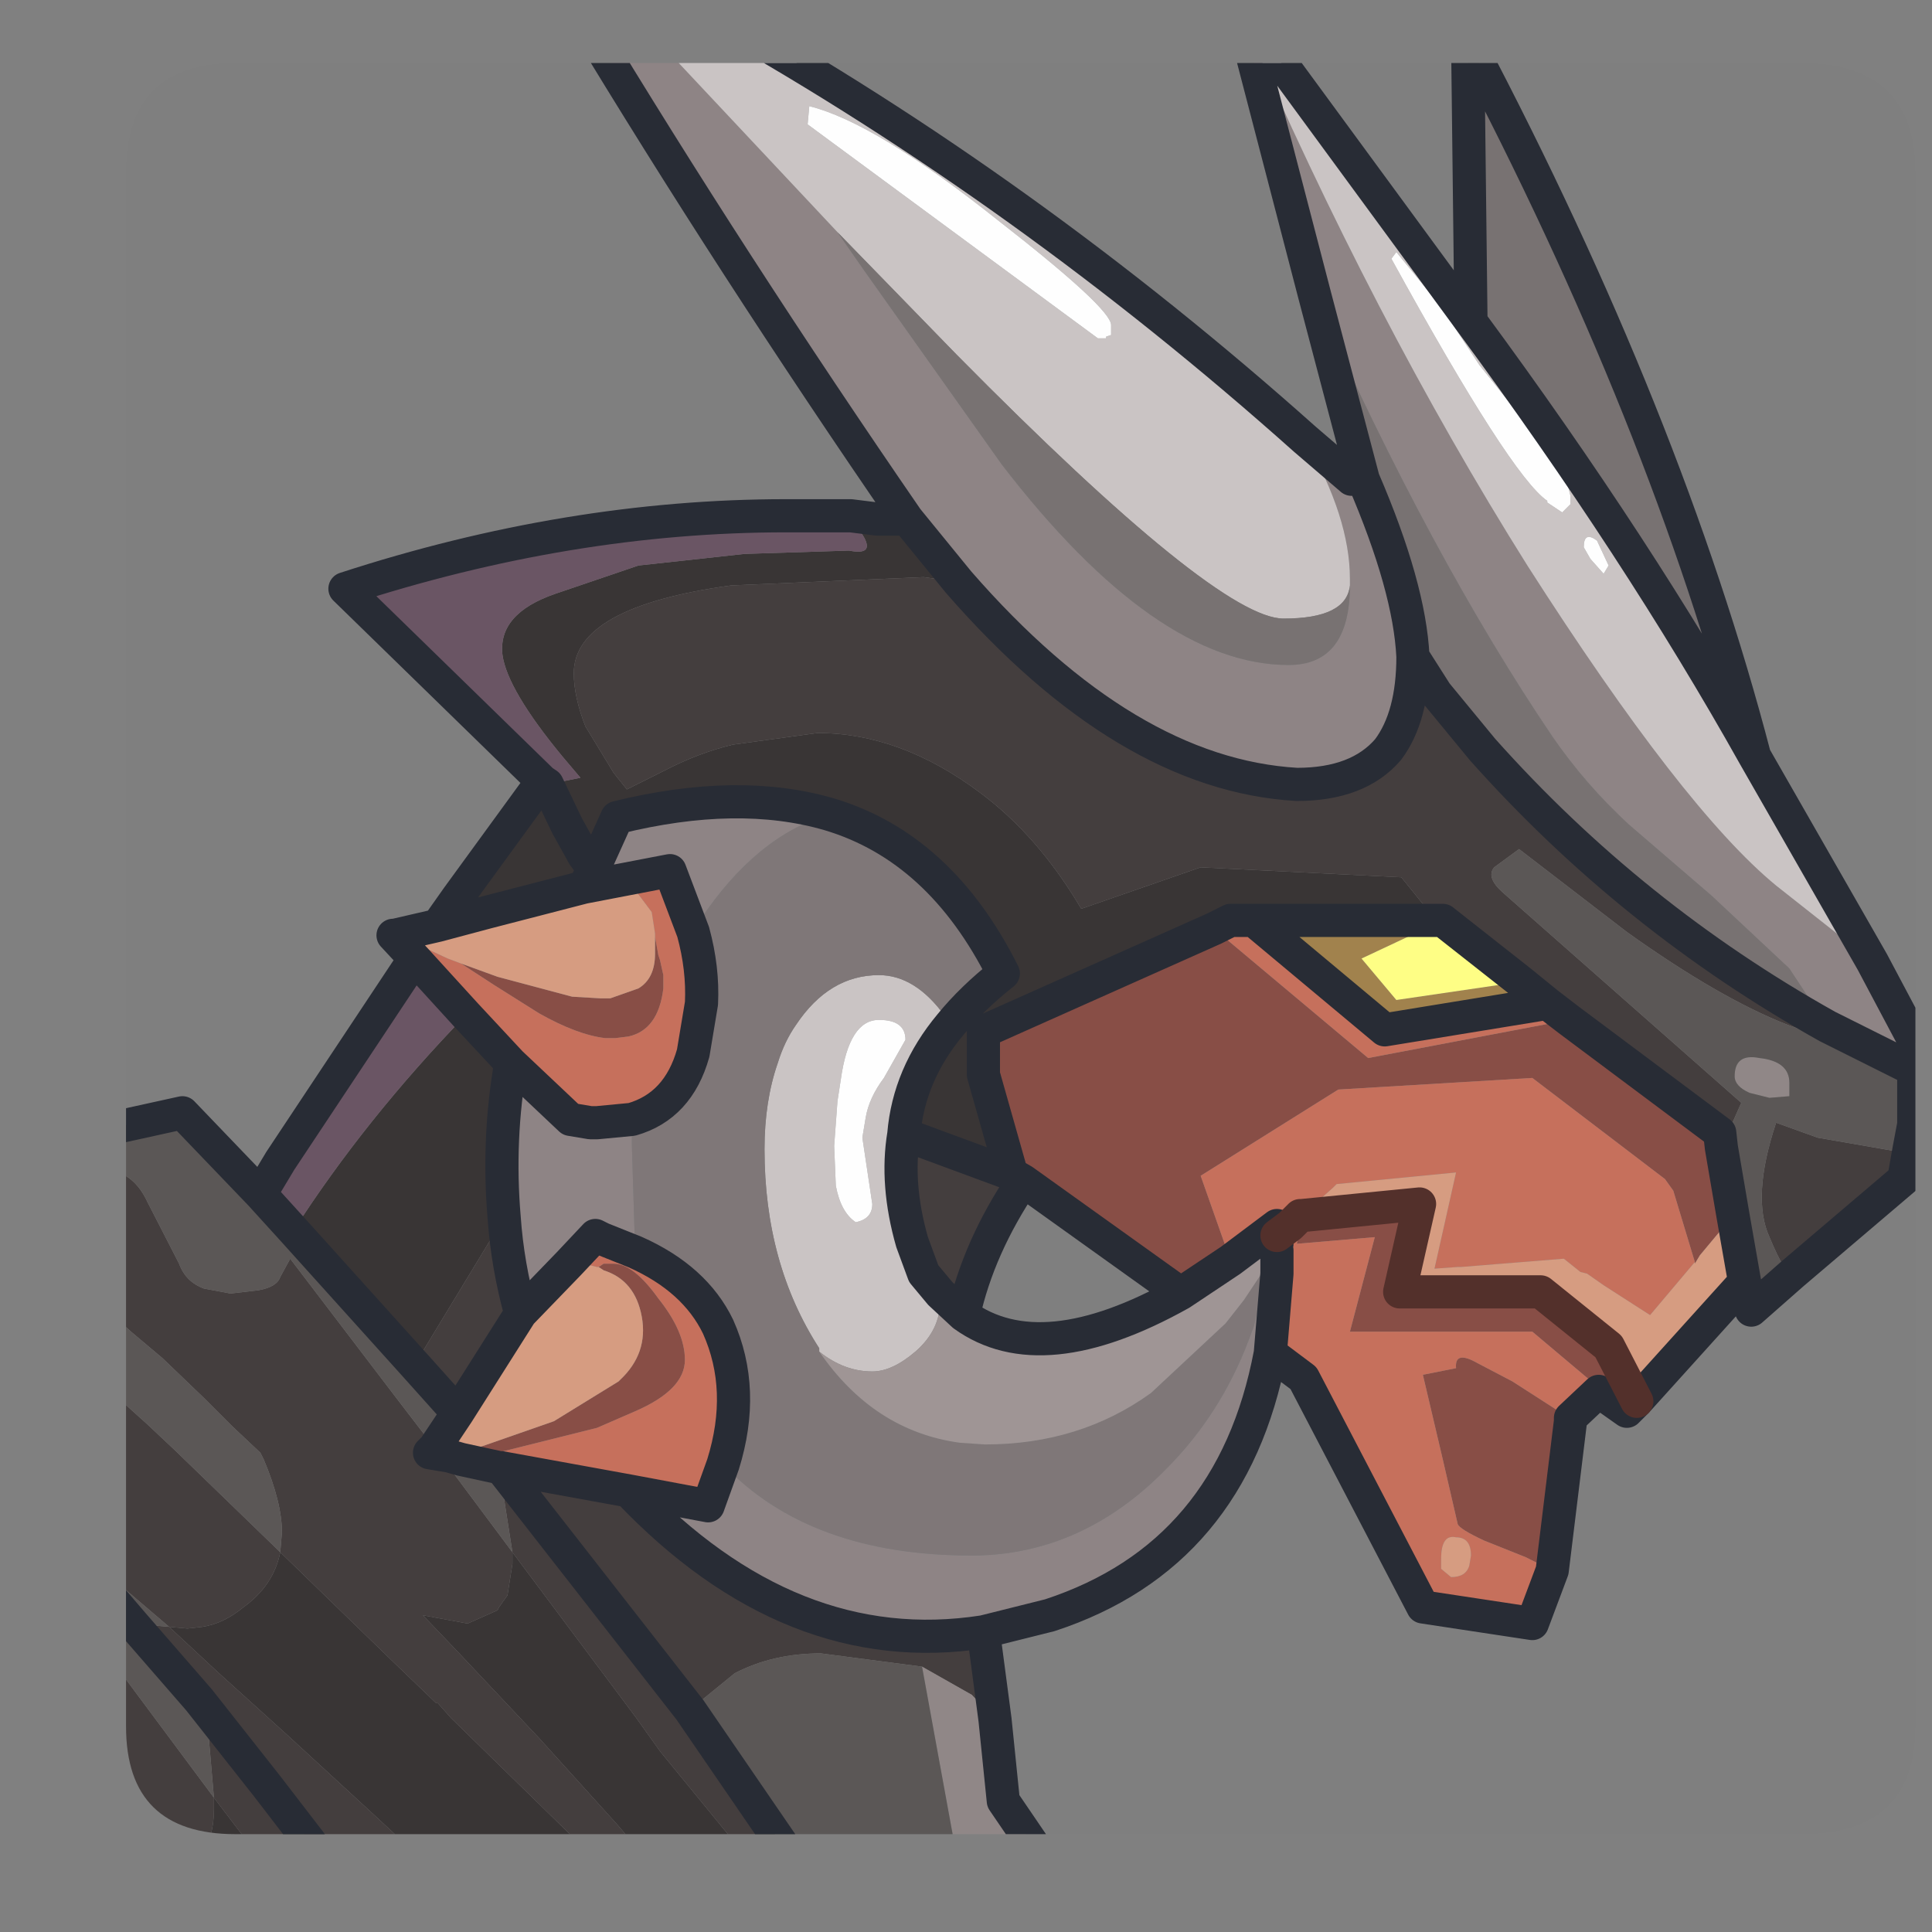 <?xml version="1.0" encoding="UTF-8" standalone="no"?>
<svg xmlns:ffdec="https://www.free-decompiler.com/flash" xmlns:xlink="http://www.w3.org/1999/xlink" ffdec:objectType="frame" height="58.25px" width="58.25px" xmlns="http://www.w3.org/2000/svg">
  <rect width="100%" height="100%" fill="#808080" stroke="none"/>
  <g transform="matrix(1.0, 0.0, 0.0, 1.0, 3.8, 1.9)">
    <clipPath id="clipPath0" transform="matrix(1.0, 0.0, 0.0, 1.0, 0.0, 0.0)">
      <path d="M50.5 0.0 Q53.95 0.0 53.95 3.3 L53.95 50.15 Q53.95 53.4 50.5 53.4 L3.3 53.4 Q0.0 53.4 0.0 50.15 L0.0 3.3 Q0.0 0.0 3.3 0.0 L50.5 0.0" fill="#000000" fill-rule="evenodd" stroke="none"/>
    </clipPath>
    <g clip-path="url(#clipPath0)">
      <use ffdec:characterId="2" height="58.25" transform="matrix(1.0, 0.0, 0.0, 1.0, -3.8, -1.9)" width="58.25" xlink:href="#shape1"/>
    </g>
    <use ffdec:characterId="3" height="53.4" transform="matrix(1.0, 0.0, 0.0, 1.0, 0.0, 0.0)" width="53.95" xlink:href="#shape2"/>
  </g>
  <defs>
    <g id="shape1" transform="matrix(1.0, 0.0, 0.0, 1.0, 3.8, 1.9)">
      <path d="M23.55 13.75 L25.1 15.65 24.05 15.5 18.25 15.75 Q13.5 16.4 13.5 18.4 13.5 19.1 13.85 20.0 L14.7 21.4 15.1 21.9 16.2 21.35 Q17.25 20.8 18.3 20.55 L20.85 20.2 Q23.35 20.2 25.75 22.0 27.5 23.3 28.8 25.5 L32.4 24.25 38.45 24.55 39.5 25.85 34.0 25.85 33.3 25.85 32.8 26.1 25.85 29.2 25.85 30.5 26.7 33.5 23.45 32.3 Q23.6 30.5 24.85 29.0 25.5 28.2 26.45 27.45 24.55 23.65 21.2 22.65 18.45 21.85 14.8 22.75 L14.1 24.3 13.8 23.9 13.3 23.0 12.7 21.75 13.3 23.0 13.8 23.9 14.1 24.3 13.8 24.85 10.9 25.6 Q10.5 25.25 10.0 25.15 L12.55 21.65 12.7 21.75 13.7 21.55 13.15 20.9 Q11.5 18.9 11.35 17.85 11.2 16.6 12.95 16.0 L15.45 15.15 18.65 14.8 21.8 14.7 Q22.55 14.85 22.25 14.3 L21.85 13.65 22.65 13.75 23.55 13.75 M4.65 44.9 L8.05 48.2 9.35 49.45 9.4 49.45 9.8 49.9 14.15 54.15 14.75 54.85 15.75 55.85 10.75 55.85 7.35 52.7 4.85 50.4 2.75 48.5 1.3 47.15 1.85 47.2 2.3 47.15 Q2.95 47.05 3.55 46.55 4.45 45.9 4.65 44.9 M17.25 55.85 L15.1 53.45 14.8 53.1 12.45 50.5 10.0 47.9 8.95 46.8 10.3 47.05 11.2 46.65 11.25 46.55 11.5 46.2 11.65 45.25 11.65 44.9 15.35 49.85 16.1 50.9 20.15 55.85 17.25 55.85 M8.7 39.25 L5.05 35.2 Q7.2 31.85 10.25 28.7 L11.6 30.15 Q11.2 32.45 11.4 34.8 L8.7 39.25 M-0.2 54.3 L-0.05 54.35 1.3 54.6 Q1.8 54.6 2.2 54.1 L2.25 54.05 Q2.65 53.5 2.65 52.65 L2.65 52.3 5.35 55.85 1.3 55.85 -0.2 54.3 M-3.3 53.7 L-1.05 55.85 -3.3 55.85 -3.3 53.7 M7.25 55.85 L4.25 51.95 5.65 53.1 8.8 55.85 7.25 55.85" fill="#393535" fill-rule="evenodd" stroke="none"/>
      <path d="M25.1 15.65 Q30.15 21.45 35.3 21.75 37.15 21.75 38.05 20.7 38.8 19.7 38.8 17.9 L39.5 19.0 40.9 20.7 Q45.4 25.75 51.3 29.05 L53.8 30.3 50.1 29.0 Q48.05 28.2 45.25 26.2 L42.0 23.7 41.25 24.25 Q41.0 24.55 41.5 25.0 L48.7 31.35 48.1 32.7 48.05 32.25 43.5 28.85 42.85 28.35 42.05 27.7 39.7 25.85 39.5 25.85 38.45 24.55 32.4 24.25 28.8 25.5 Q27.5 23.3 25.75 22.0 23.35 20.2 20.85 20.2 L18.3 20.55 Q17.25 20.8 16.2 21.35 L15.1 21.9 14.7 21.4 13.85 20.0 Q13.5 19.1 13.5 18.4 13.5 16.4 18.25 15.75 L24.05 15.5 25.1 15.65 M-3.3 34.0 L-2.6 33.65 -1.0 33.35 Q0.15 33.25 0.65 34.35 L1.6 36.2 Q1.8 36.75 2.35 36.95 L3.15 37.1 4.0 37.0 Q4.55 36.9 4.65 36.6 L4.95 36.05 8.15 40.25 9.3 41.75 9.15 41.9 9.45 41.95 11.65 44.9 11.65 45.25 11.5 46.2 11.25 46.55 11.2 46.65 10.3 47.05 8.95 46.8 10.0 47.9 12.45 50.5 14.8 53.1 15.1 53.45 17.25 55.85 15.75 55.85 14.75 54.85 14.15 54.15 9.8 49.9 9.4 49.45 9.35 49.45 8.05 48.2 4.65 44.9 4.7 44.3 Q4.7 43.4 4.15 42.1 L4.05 41.9 3.2 41.1 2.35 40.25 1.1 39.05 0.15 38.25 -3.3 35.1 -3.3 34.0 M10.0 40.7 L8.7 39.25 11.4 34.8 Q11.5 36.25 11.9 37.7 L10.0 40.7 M-3.3 43.0 L-3.3 37.35 -1.15 39.4 0.15 40.6 0.65 41.05 1.5 41.85 4.65 44.9 Q4.45 45.9 3.55 46.55 2.95 47.05 2.3 47.15 L1.85 47.2 1.3 47.15 -0.4 45.7 -1.95 44.35 -2.75 43.6 -3.3 43.0 M-3.3 44.35 L-1.6 46.55 -0.4 48.2 2.65 52.3 2.65 52.65 Q2.65 53.5 2.25 54.05 L2.2 54.1 Q1.8 54.6 1.3 54.6 L-0.05 54.35 -0.2 54.3 -0.25 54.25 -3.3 51.15 -0.25 54.25 -0.2 54.3 1.3 55.85 -1.05 55.85 -3.3 53.7 -3.3 51.15 -3.3 44.35 M2.65 52.3 L2.5 50.55 2.2 49.35 0.2 47.05 1.3 47.15 2.75 48.5 4.85 50.4 7.35 52.7 10.75 55.85 8.8 55.85 5.65 53.1 4.25 51.95 7.25 55.85 5.35 55.85 2.65 52.3 M50.25 36.5 Q50.05 36.6 49.55 35.4 49.0 34.2 49.75 31.95 L51.0 32.4 53.3 32.8 53.75 32.8 53.6 33.65 50.25 36.5 M23.45 32.3 L26.7 33.5 27.05 33.7 Q25.7 35.7 25.25 37.75 L24.55 37.1 24.05 36.5 23.7 35.55 Q23.2 33.8 23.45 32.3 M11.25 42.35 L11.3 42.35 15.15 43.05 Q20.05 48.2 25.85 47.3 L26.2 49.95 25.5 49.2 24.0 48.35 20.95 47.95 Q19.5 47.95 18.35 48.55 L17.0 49.65 21.25 55.85 20.15 55.85 16.1 50.9 15.35 49.85 11.65 44.9 11.25 42.35 M11.3 42.35 L17.0 49.65 11.3 42.35 M25.85 30.5 L26.15 30.35 26.2 30.5 25.85 30.5 M2.2 49.35 L4.25 51.95 2.2 49.35" fill="#443e3e" fill-rule="evenodd" stroke="none"/>
      <path d="M5.05 35.2 L4.05 34.1 4.65 33.1 8.7 27.0 10.25 28.7 Q7.2 31.85 5.05 35.2 M21.85 13.65 L22.25 14.3 Q22.55 14.85 21.8 14.7 L18.65 14.8 15.45 15.15 12.95 16.0 Q11.2 16.6 11.35 17.85 11.5 18.9 13.15 20.9 L13.7 21.55 12.7 21.75 12.55 21.65 6.6 15.85 Q13.35 13.65 19.9 13.65 L21.85 13.65 M10.0 25.15 Q10.5 25.25 10.9 25.6 L9.4 26.0 10.0 25.15" fill="#6a5564" fill-rule="evenodd" stroke="none"/>
      <path d="M13.75 -1.4 L15.35 -1.4 21.45 5.1 22.25 6.25 26.4 12.1 Q31.05 18.15 35.05 18.15 36.9 18.15 36.9 15.75 L36.9 15.65 36.9 15.55 Q36.9 13.7 35.55 11.35 L36.95 12.55 37.3 12.55 Q38.7 15.8 38.8 17.9 38.8 19.7 38.05 20.7 37.15 21.75 35.3 21.75 30.15 21.45 25.1 15.65 L23.55 13.75 Q18.25 6.05 13.75 -1.4 M33.65 -1.4 Q37.6 7.75 42.25 15.15 46.95 22.5 49.75 24.8 L52.6 27.05 52.65 27.1 53.95 29.55 53.9 30.35 53.8 30.3 51.3 29.05 50.15 27.3 47.8 25.1 45.3 22.95 Q44.0 21.75 43.0 20.3 39.35 14.9 35.85 7.05 L33.65 -1.4 M14.1 24.3 L14.8 22.75 Q18.45 21.85 21.2 22.65 19.0 23.3 17.3 25.85 L17.1 26.2 16.4 24.35 15.1 24.6 13.8 24.85 14.1 24.3 M11.6 30.15 L13.4 31.85 14.0 31.95 14.2 31.95 15.25 31.85 15.25 32.6 15.35 35.85 14.35 35.45 14.15 35.35 13.35 36.2 11.9 37.7 Q11.5 36.25 11.4 34.8 11.2 32.45 11.6 30.15 M15.15 43.05 L17.55 43.5 18.0 42.25 Q20.6 45.0 25.5 45.0 L25.6 45.0 Q28.85 44.95 31.35 42.4 33.0 40.75 33.85 38.5 L34.0 38.1 34.4 36.5 34.7 36.5 34.5 38.9 Q33.35 45.0 27.85 46.8 L25.85 47.3 Q20.05 48.2 15.15 43.05" fill="#8f8586" fill-rule="evenodd" stroke="none"/>
      <path d="M48.1 32.7 L48.45 34.75 47.45 35.95 47.3 36.2 47.3 36.15 46.65 34.0 46.4 33.65 42.4 30.6 36.55 30.95 32.4 33.55 33.3 36.1 31.8 37.1 27.05 33.7 26.7 33.5 25.85 30.5 25.85 29.2 32.8 26.1 37.45 30.0 43.5 28.85 48.05 32.25 48.1 32.7 M35.45 34.75 L39.0 34.4 38.4 37.05 42.65 37.05 44.7 38.7 45.55 40.35 45.25 40.65 42.4 38.25 36.9 38.25 37.65 35.4 35.3 35.6 35.45 34.75 M43.0 45.45 L42.2 45.05 40.95 44.55 Q40.2 44.2 40.15 44.05 L39.7 42.1 39.1 39.55 40.1 39.35 Q40.05 38.8 40.75 39.2 L41.8 39.75 43.2 40.65 43.55 40.95 43.0 45.45 M15.95 26.35 L16.05 26.9 16.1 27.05 16.2 27.5 16.2 27.9 Q16.05 29.15 15.15 29.35 L14.75 29.4 14.45 29.4 Q13.6 29.3 12.45 28.65 L11.1 27.8 10.1 27.15 11.2 27.55 13.45 28.15 14.3 28.2 14.6 28.2 15.45 27.9 Q15.95 27.6 15.95 26.85 L15.95 26.8 15.95 26.35 M14.25 36.3 L14.4 36.2 14.7 36.2 Q15.3 36.2 16.05 37.25 16.85 38.25 16.85 39.1 16.85 40.0 15.35 40.65 L14.2 41.15 11.0 41.95 10.1 42.1 9.75 42.0 10.75 41.7 12.9 40.95 14.85 39.75 14.9 39.7 Q15.75 38.9 15.55 37.8 15.35 36.7 14.4 36.4 L14.25 36.3 M25.85 30.5 L26.2 30.5 26.15 30.35 25.85 30.5" fill="#894e46" fill-rule="evenodd" stroke="none"/>
      <path d="M42.85 28.35 L43.5 28.85 37.45 30.0 32.8 26.1 33.3 25.85 34.0 25.85 37.95 29.15 42.85 28.35 M47.3 36.15 L45.95 37.75 44.55 36.85 44.05 36.5 43.85 36.45 43.35 36.05 40.25 36.3 40.15 36.3 39.45 36.35 40.1 33.45 36.5 33.8 36.4 33.9 35.45 34.75 35.4 34.75 35.1 35.05 34.7 35.35 35.1 35.05 35.4 34.75 35.45 34.75 35.3 35.6 37.65 35.4 36.9 38.25 42.4 38.25 45.25 40.65 44.4 40.05 43.55 40.85 43.55 40.95 43.2 40.65 41.8 39.75 40.75 39.2 Q40.05 38.8 40.1 39.35 L39.1 39.55 39.7 42.1 40.15 44.05 Q40.2 44.2 40.95 44.55 L42.2 45.05 43.0 45.45 42.4 47.05 39.1 46.55 35.5 39.65 34.5 38.9 34.7 36.5 34.7 35.8 34.7 35.6 34.7 35.35 34.7 35.05 33.3 36.1 32.4 33.55 36.55 30.95 42.4 30.6 46.4 33.65 46.65 34.0 47.3 36.15 M40.55 45.0 Q40.55 44.45 40.1 44.45 39.65 44.35 39.65 45.1 L39.65 45.4 39.95 45.65 Q40.4 45.65 40.5 45.3 L40.55 45.0 M15.1 24.6 L16.4 24.35 17.1 26.2 Q17.4 27.3 17.35 28.35 L17.1 29.85 Q16.65 31.45 15.25 31.85 L14.2 31.95 14.0 31.95 13.4 31.85 11.6 30.15 10.25 28.7 8.7 27.0 8.05 26.3 8.1 26.3 8.95 26.65 9.7 27.0 10.1 27.15 11.1 27.8 12.45 28.65 Q13.6 29.3 14.45 29.4 L14.75 29.4 15.15 29.35 Q16.05 29.15 16.2 27.9 L16.2 27.5 16.1 27.05 16.05 26.9 15.95 26.35 15.95 26.25 15.85 25.6 15.1 24.6 M14.25 36.3 L14.2 36.3 14.0 36.25 13.35 36.2 14.15 35.35 14.35 35.45 15.35 35.85 Q17.15 36.65 17.85 38.1 18.7 40.0 18.0 42.25 L17.55 43.5 15.15 43.05 11.3 42.35 11.25 42.35 10.1 42.1 11.0 41.95 14.2 41.15 15.35 40.65 Q16.85 40.0 16.85 39.1 16.85 38.25 16.05 37.25 15.3 36.2 14.7 36.2 L14.4 36.2 14.25 36.3" fill="#c7705c" fill-rule="evenodd" stroke="none"/>
      <path d="M48.5 30.55 Q48.5 29.85 49.25 30.0 50.15 30.1 50.15 30.75 L50.15 31.15 49.55 31.2 48.95 31.05 Q48.5 30.85 48.5 30.55 M24.0 48.35 L25.5 49.2 26.2 49.95 26.45 52.4 28.8 55.85 25.8 55.85 25.25 55.2 24.0 48.35" fill="#918888" fill-rule="evenodd" stroke="none"/>
      <path d="M9.45 41.95 L9.15 41.9 9.3 41.75 10.0 40.7 11.9 37.7 13.35 36.2 14.0 36.25 14.2 36.3 14.25 36.3 14.4 36.4 Q15.35 36.7 15.55 37.8 15.75 38.9 14.9 39.7 L14.85 39.75 12.9 40.95 10.75 41.7 9.75 42.0 9.45 41.95 M48.45 34.75 L48.8 36.75 45.55 40.35 44.7 38.7 42.65 37.05 38.4 37.05 39.0 34.4 35.45 34.75 36.4 33.9 36.5 33.8 40.1 33.45 39.45 36.35 40.15 36.3 40.25 36.3 43.35 36.05 43.85 36.45 44.05 36.5 44.55 36.85 45.95 37.75 47.3 36.15 47.3 36.2 47.45 35.95 48.45 34.75 M40.55 45.0 L40.5 45.3 Q40.4 45.65 39.95 45.65 L39.65 45.4 39.65 45.1 Q39.65 44.35 40.1 44.45 40.55 44.45 40.55 45.0 M10.9 25.6 L13.8 24.85 15.1 24.6 15.85 25.6 15.95 26.25 15.95 26.35 15.95 26.8 15.95 26.85 Q15.95 27.6 15.45 27.9 L14.6 28.2 14.3 28.2 13.45 28.15 11.2 27.55 10.1 27.15 9.7 27.0 8.95 26.65 8.1 26.3 9.4 26.0 10.9 25.6" fill="#d79d82" fill-rule="evenodd" stroke="none"/>
      <path d="M9.3 41.75 L8.15 40.25 4.95 36.05 4.65 36.6 Q4.55 36.9 4.0 37.0 L3.15 37.1 2.35 36.95 Q1.8 36.75 1.6 36.2 L0.65 34.35 Q0.15 33.25 -1.0 33.35 L-2.6 33.65 -3.3 34.0 -3.3 32.75 1.7 31.65 4.05 34.1 5.05 35.2 8.7 39.25 10.0 40.7 9.3 41.75 M-3.3 35.1 L0.15 38.25 1.1 39.05 2.35 40.25 3.2 41.1 4.05 41.9 4.15 42.1 Q4.7 43.4 4.7 44.3 L4.65 44.9 1.5 41.85 0.65 41.05 0.15 40.6 -1.15 39.4 -3.3 37.35 -3.3 35.1 M11.65 44.9 L9.45 41.95 9.75 42.0 10.1 42.1 11.25 42.35 11.65 44.9 M-3.3 43.0 L-2.75 43.6 -1.95 44.35 -0.4 45.7 1.3 47.15 0.2 47.05 2.2 49.35 2.5 50.55 2.65 52.3 -0.4 48.2 -1.6 46.55 -3.3 44.35 -3.3 43.0 M-2.75 43.6 L0.2 47.05 -2.75 43.6 M48.1 32.7 L48.7 31.35 41.5 25.0 Q41.0 24.55 41.25 24.25 L42.0 23.7 45.25 26.2 Q48.05 28.2 50.1 29.0 L53.8 30.3 53.9 30.35 53.9 32.0 53.75 32.8 53.3 32.8 51.0 32.4 49.75 31.95 Q49.0 34.2 49.55 35.4 50.05 36.6 50.25 36.5 L49.0 37.6 48.8 36.75 48.45 34.75 48.1 32.7 M48.5 30.55 Q48.5 30.85 48.95 31.05 L49.55 31.2 50.15 31.15 50.15 30.75 Q50.15 30.1 49.25 30.0 48.5 29.85 48.5 30.55 M21.25 55.85 L17.0 49.65 18.35 48.55 Q19.5 47.95 20.95 47.95 L24.0 48.35 25.25 55.2 25.8 55.85 21.25 55.85" fill="#5b5756" fill-rule="evenodd" stroke="none"/>
      <path d="M35.55 11.35 Q36.9 13.7 36.9 15.55 L36.9 15.65 36.9 15.75 Q36.8 16.75 34.9 16.75 32.9 16.75 25.05 8.8 L21.45 5.1 15.35 -1.4 17.8 -1.4 Q27.15 3.85 35.55 11.35 M33.65 -1.4 L33.8 -1.4 40.55 7.8 Q45.6 14.65 49.1 20.9 L52.65 27.1 52.6 27.05 49.75 24.8 Q46.95 22.5 42.25 15.15 37.6 7.75 33.65 -1.4 M40.8 9.1 L39.65 7.35 38.3 5.7 38.15 5.9 Q41.75 12.45 42.85 13.2 L42.85 13.25 43.3 13.55 43.55 13.3 43.55 13.05 43.45 12.65 43.45 12.6 42.4 11.1 40.8 9.1 M44.15 14.95 L44.55 15.4 44.7 15.15 44.35 14.4 Q43.95 14.1 43.95 14.6 L44.15 14.95 M20.55 1.85 L29.3 8.3 29.55 8.3 29.55 8.25 29.7 8.2 29.7 7.9 Q29.7 7.4 26.3 4.75 22.6 1.8 20.6 1.3 L20.55 1.85 M24.85 29.0 Q23.6 30.5 23.45 32.3 23.2 33.8 23.7 35.55 L24.05 36.5 24.55 37.1 24.55 37.3 Q24.55 38.2 23.8 38.85 23.1 39.45 22.5 39.45 21.65 39.45 20.9 38.85 L20.9 38.75 Q19.25 36.2 19.25 32.75 19.25 31.3 19.65 30.15 19.85 29.5 20.2 29.0 21.2 27.5 22.7 27.5 23.8 27.5 24.7 28.75 L24.85 29.0 M22.7 28.85 Q21.8 28.85 21.55 30.65 L21.45 31.3 21.35 32.65 21.4 33.85 Q21.55 34.65 22.0 34.95 22.5 34.85 22.5 34.4 L22.2 32.4 22.3 31.8 Q22.4 31.2 22.85 30.6 L23.5 29.45 Q23.5 28.85 22.7 28.85" fill="#cbc5c5" fill-rule="evenodd" stroke="none"/>
      <path d="M38.8 17.9 Q38.7 15.8 37.3 12.55 L35.85 7.05 Q39.35 14.9 43.0 20.3 44.0 21.75 45.3 22.95 L47.8 25.1 50.15 27.3 51.3 29.05 Q45.4 25.75 40.9 20.7 L39.5 19.0 38.8 17.9 M36.9 15.75 Q36.9 18.15 35.05 18.15 31.05 18.15 26.4 12.1 L22.25 6.25 21.45 5.1 25.05 8.8 Q32.9 16.75 34.9 16.75 36.8 16.75 36.9 15.75 M49.1 20.9 Q45.6 14.65 40.55 7.8 L40.45 -0.65 Q46.45 10.75 49.1 20.9" fill="#787272" fill-rule="evenodd" stroke="none"/>
      <path d="M44.15 14.95 L43.95 14.6 Q43.95 14.1 44.35 14.4 L44.7 15.15 44.55 15.4 44.15 14.95 M40.8 9.1 L42.4 11.1 43.45 12.6 43.45 12.65 43.55 13.05 43.55 13.3 43.3 13.55 42.85 13.25 42.85 13.2 Q41.75 12.45 38.15 5.9 L38.3 5.7 39.65 7.35 40.8 9.1 M20.55 1.85 L20.6 1.3 Q22.6 1.8 26.3 4.75 29.7 7.4 29.7 7.9 L29.7 8.2 29.55 8.25 29.55 8.3 29.3 8.3 20.55 1.85 M22.7 28.85 Q23.5 28.85 23.5 29.45 L22.85 30.6 Q22.4 31.2 22.3 31.8 L22.2 32.4 22.5 34.4 Q22.5 34.85 22.0 34.95 21.55 34.65 21.4 33.85 L21.35 32.65 21.45 31.3 21.55 30.65 Q21.8 28.85 22.7 28.85" fill="#ffffff" fill-rule="evenodd" stroke="none"/>
      <path d="M42.05 27.7 L42.85 28.35 37.95 29.15 34.0 25.85 39.5 25.85 39.7 25.85 37.25 27.0 38.3 28.25 42.05 27.7" fill="#a2834d" fill-rule="evenodd" stroke="none"/>
      <path d="M42.05 27.7 L38.3 28.25 37.25 27.0 39.7 25.85 42.05 27.7" fill="#ffff86" fill-rule="evenodd" stroke="none"/>
      <path d="M21.2 22.65 Q24.55 23.65 26.45 27.45 25.5 28.2 24.85 29.0 L24.7 28.75 Q23.8 27.5 22.7 27.5 21.2 27.5 20.2 29.0 19.85 29.5 19.65 30.15 19.25 31.3 19.25 32.75 19.25 36.2 20.9 38.75 L20.9 38.85 Q22.55 41.25 25.15 41.6 L25.9 41.65 Q28.75 41.65 30.9 40.1 L33.15 38.0 33.7 37.3 34.7 35.8 34.7 36.5 34.4 36.5 34.0 38.1 33.85 38.5 Q33.0 40.75 31.35 42.4 28.85 44.95 25.6 45.0 L25.5 45.0 Q20.6 45.0 18.0 42.25 18.7 40.0 17.85 38.1 17.15 36.65 15.35 35.85 L15.25 32.6 15.25 31.85 Q16.65 31.45 17.1 29.85 L17.35 28.35 Q17.4 27.3 17.1 26.2 L17.3 25.85 Q19.0 23.3 21.2 22.65" fill="#7f7778" fill-rule="evenodd" stroke="none"/>
      <path d="M33.3 36.1 L34.7 35.05 34.7 35.35 34.7 35.6 34.7 35.8 33.7 37.3 33.15 38.0 30.9 40.1 Q28.75 41.65 25.9 41.65 L25.15 41.6 Q22.55 41.25 20.9 38.85 21.65 39.45 22.5 39.45 23.1 39.45 23.8 38.85 24.55 38.2 24.55 37.3 L24.55 37.1 25.25 37.75 Q27.6 39.45 31.8 37.1 L33.3 36.1" fill="#a09696" fill-rule="evenodd" stroke="none"/>
      <path d="M13.75 -1.4 Q18.25 6.05 23.55 13.75 L25.1 15.65 Q30.15 21.45 35.3 21.75 37.15 21.75 38.05 20.7 38.8 19.7 38.8 17.9 38.7 15.8 37.3 12.55 L36.95 12.55 35.55 11.35 Q27.15 3.85 17.8 -1.4 M52.65 27.1 L49.1 20.9 Q45.6 14.65 40.55 7.8 L33.8 -1.4 M9.45 41.95 L9.15 41.9 9.3 41.75 10.0 40.7 8.7 39.25 5.05 35.2 4.05 34.1 1.7 31.65 -3.3 32.75 M-3.3 43.0 L-2.75 43.6 0.2 47.05 2.2 49.35 4.25 51.95 7.25 55.85 M-3.3 51.15 L-0.25 54.25 -0.2 54.3 1.3 55.85 M48.1 32.7 L48.45 34.75 48.8 36.75 49.0 37.6 50.25 36.5 53.6 33.65 53.75 32.8 53.9 32.0 53.9 30.35 53.8 30.3 51.3 29.05 Q45.4 25.75 40.9 20.7 L39.5 19.0 38.8 17.9 M35.85 7.05 L37.3 12.55 M53.9 30.35 L53.95 29.55 52.65 27.1 M42.05 27.7 L42.85 28.35 43.5 28.85 48.05 32.25 48.1 32.7 M45.55 40.35 L48.8 36.75 M33.3 36.1 L34.7 35.05 34.7 35.35 34.7 35.6 M45.25 40.65 L45.55 40.35 M43.0 45.45 L43.55 40.95 43.55 40.85 44.4 40.05 45.25 40.65 M34.5 38.9 L35.5 39.65 39.1 46.55 42.4 47.05 43.0 45.45 M23.55 13.75 L22.65 13.75 21.85 13.65 19.9 13.65 Q13.35 13.65 6.6 15.85 L12.55 21.65 10.0 25.15 9.4 26.0 10.9 25.6 13.8 24.85 14.1 24.3 14.8 22.75 Q18.45 21.85 21.2 22.65 24.55 23.65 26.45 27.45 25.5 28.2 24.85 29.0 23.6 30.5 23.45 32.3 L26.7 33.5 25.85 30.5 25.85 29.2 32.8 26.1 33.3 25.85 34.0 25.85 39.5 25.85 39.7 25.85 42.05 27.7 M12.7 21.75 L13.3 23.0 13.8 23.9 14.1 24.3 M12.55 21.65 L12.7 21.75 M15.1 24.6 L16.4 24.35 17.1 26.2 Q17.4 27.3 17.35 28.35 L17.1 29.85 Q16.65 31.45 15.25 31.85 L14.2 31.95 14.0 31.95 13.4 31.85 11.6 30.15 Q11.2 32.45 11.4 34.8 11.5 36.25 11.9 37.7 L10.0 40.7 M8.1 26.3 L8.05 26.3 8.7 27.0 10.25 28.7 11.6 30.15 M13.35 36.2 L11.9 37.7 M15.35 35.85 L14.35 35.45 14.15 35.35 13.35 36.2 M10.1 42.1 L11.25 42.35 11.3 42.35 15.15 43.05 17.55 43.5 18.0 42.25 Q18.7 40.0 17.85 38.1 17.15 36.65 15.35 35.85 M9.4 26.0 L8.1 26.3 M8.7 27.0 L4.65 33.1 4.05 34.1 M9.45 41.95 L9.75 42.0 10.1 42.1 M21.25 55.85 L17.0 49.65 11.3 42.35 M34.7 36.5 L34.7 35.8 M24.55 37.1 L24.05 36.5 23.7 35.55 Q23.2 33.8 23.45 32.3 M33.3 36.1 L31.8 37.1 Q27.6 39.45 25.25 37.75 L24.55 37.1 M42.85 28.35 L37.95 29.15 34.0 25.85 M26.7 33.5 L27.05 33.7 31.8 37.1 M25.85 47.3 L27.85 46.8 Q33.35 45.0 34.5 38.9 L34.7 36.5 M28.8 55.85 L26.45 52.4 26.2 49.95 25.85 47.3 Q20.05 48.2 15.15 43.05 M27.05 33.7 Q25.7 35.7 25.25 37.75 M15.1 24.6 L13.8 24.85 M49.1 20.9 Q46.45 10.75 40.45 -0.65 L40.55 7.8 M33.65 -1.4 L35.85 7.05" fill="none" stroke="#282c35" stroke-linecap="round" stroke-linejoin="round" stroke-width="1.0"/>
      <path d="M35.45 34.75 L39.0 34.4 38.4 37.05 42.65 37.05 44.7 38.7 45.55 40.35 M34.7 35.35 L35.1 35.05 35.4 34.75 35.45 34.75" fill="none" stroke="#53302b" stroke-linecap="round" stroke-linejoin="round" stroke-width="1.0"/>
    </g>
    <g id="shape2" transform="matrix(1.0, 0.0, 0.0, 1.0, 0.0, 0.0)">
      <path d="M50.5 0.0 Q53.95 0.0 53.95 3.3 L53.95 50.15 Q53.95 53.4 50.5 53.4 L3.3 53.4 Q0.0 53.4 0.0 50.15 L0.0 3.3 Q0.0 0.0 3.3 0.0 L50.5 0.0" fill="#000000" fill-opacity="0.004" fill-rule="evenodd" stroke="none"/>
    </g>
  </defs>
</svg>
